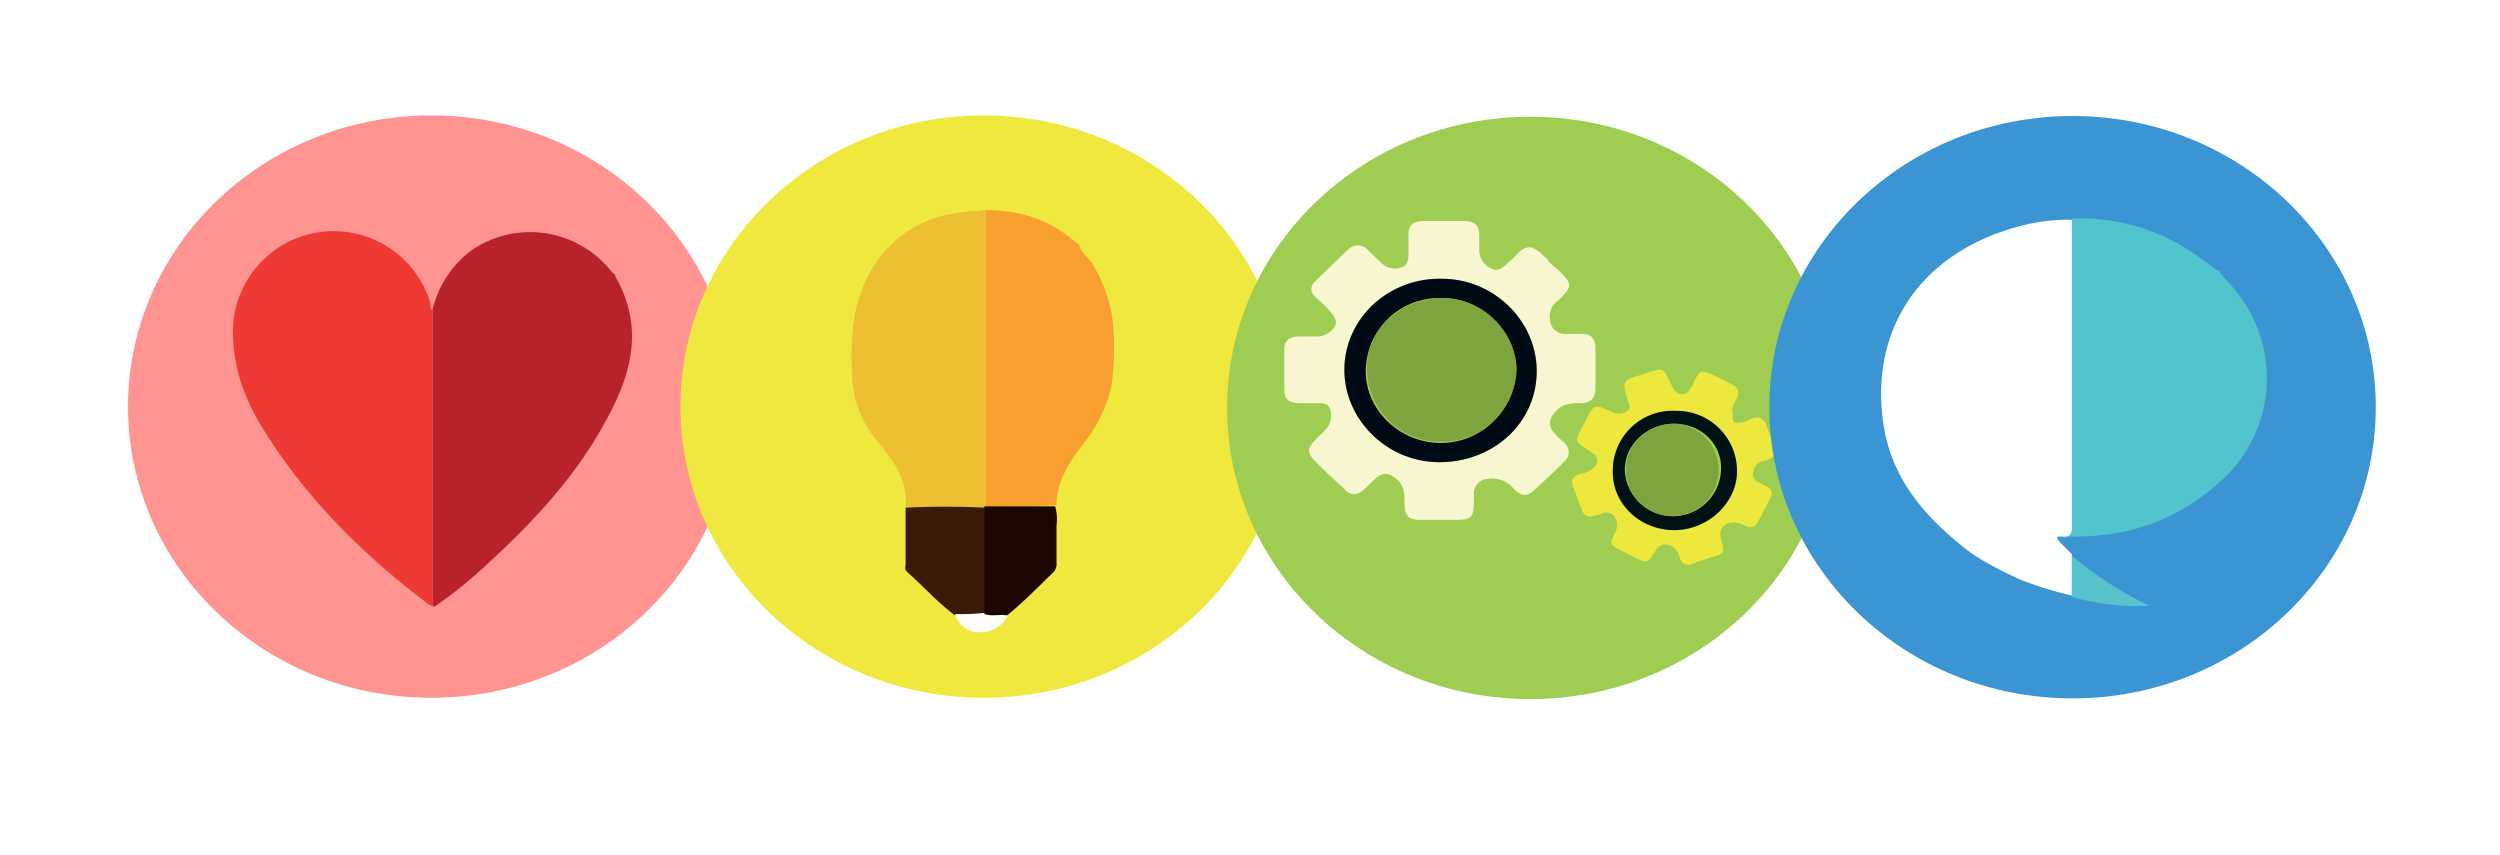 <svg xmlns="http://www.w3.org/2000/svg" xmlns:xlink="http://www.w3.org/1999/xlink" viewBox="0 0 472.87 161.762"><defs><style>.a{fill:#fff;}.b{fill:#ff9491;}.c{fill:#b7222b;}.d{fill:#ef3934;}.e{fill:#efe93f;}.f{fill:#ecc031;}.g{fill:#f89f2f;}.h{fill:#3c1a0a;}.i{fill:#fffdf9;}.j{fill:#1b0602;}.k{fill:#9ecd51;}.l{fill:#f7f6d1;}.m{fill:#ece83e;}.n{fill:#000a15;}.o{fill:#001113;}.p{fill:#7da43f;}.q{fill:#3a95d2;}.r{fill:#feffff;}.s{fill:#51c4cd;}.t{fill:#56c3cd;}.u{filter:url(#a);}</style><filter id="a" x="0" y="0" width="472.87" height="161.762" filterUnits="userSpaceOnUse"><feOffset dy="3" input="SourceAlpha"/><feGaussianBlur stdDeviation="3" result="b"/><feFlood flood-opacity="0.2"/><feComposite operator="in" in2="b"/><feComposite in="SourceGraphic"/></filter></defs><g transform="translate(-483.567 -307)"><g class="u" transform="matrix(1, 0, 0, 1, 483.57, 307)"><path class="a" d="M5194.467,21831a71.878,71.878,0,0,1-103.078-.029,71.878,71.878,0,0,1-104.031-.969,71.882,71.882,0,1,1,0-98.24,71.876,71.876,0,0,1,104.031-.971,71.878,71.878,0,0,1,103.078-.029,71.881,71.881,0,1,1,0,100.238Z" transform="translate(-4854 -21703)"/></g><g transform="translate(507.787 328.832)"><ellipse class="b" cx="57.353" cy="55.077" rx="57.353" ry="55.077" transform="translate(0)"/><g transform="translate(19.853 21.89)"><path class="c" d="M100.007,21.252c5.557,9.7,3.031,18.679-2.021,27.654C92.177,59.58,83.84,68.313,74.747,76.56A79.345,79.345,0,0,1,65.905,83.6H65.4V27.559a19.808,19.808,0,0,1,7.578-11.4,19.576,19.576,0,0,1,25.008,2.668c.505.485,1.01,1.213,1.768,1.941.253,0,.253.243.253.485Z" transform="translate(-27.684 -12.652)"/><path class="d" d="M88.185,27.662V83.7a5.307,5.307,0,0,1-1.516-.97C74.292,73.267,63.682,62.594,55.6,49.252c-3.537-6.065-5.557-12.372-5.052-19.407A19.082,19.082,0,0,1,87.68,25.964C87.933,26.691,87.68,27.419,88.185,27.662Z" transform="translate(-50.47 -12.755)"/></g></g><g transform="translate(612.276 328.832)"><ellipse class="e" cx="57.354" cy="55.077" rx="57.354" ry="55.077" transform="translate(0)"/><g transform="translate(32.353 17.908)"><g transform="translate(0 0)"><path class="f" d="M66.58,149.779c.505-5.337-2.526-9.218-5.81-13.1a20.071,20.071,0,0,1-4.294-11.644c-.253-4.852-.253-9.946,1.263-14.8,3.031-9.7,10.61-16.01,21.472-16.5.758,0,1.768-.243,2.526-.243v56.279Q74.158,149.415,66.58,149.779Z" transform="translate(-56.35 -93.5)"/><path class="g" d="M66.4,149.537V93.5c6.315,0,11.873,1.7,16.672,5.822.253.243.758.485,1.01.728.253,1.456,1.768,2.426,2.526,3.639a27.616,27.616,0,0,1,4.042,14.555,50.668,50.668,0,0,1-.505,8.733,26.948,26.948,0,0,1-5.052,10.431c-2.779,3.639-5.3,7.277-5.3,11.887C75.241,149.537,70.947,149.537,66.4,149.537Z" transform="translate(-41.014 -93.5)"/><path class="h" d="M60.438,116.807q7.578-.364,15.157,0v20.134a46.56,46.56,0,0,0-5.81.243c-3.284-2.426-6.063-5.579-9.094-8.248-.505-.485-.253-.97-.253-1.456Z" transform="translate(-50.209 -60.528)"/><path class="i" d="M64.1,125.143a46.547,46.547,0,0,0,5.81-.243c1.516.485,2.779,0,4.294.243-1.263,2.668-3.537,3.639-6.315,3.4A4.84,4.84,0,0,1,64.1,125.143Z" transform="translate(-44.524 -48.729)"/><path class="j" d="M70.594,137.22c-1.516-.243-2.779.242-4.294-.243V116.6H79.688a8.893,8.893,0,0,1,.253,3.639v7.035a2.244,2.244,0,0,1-.505,1.7C76.657,131.64,73.878,134.551,70.594,137.22Z" transform="translate(-41.166 -60.563)"/></g></g></g><g transform="translate(715.669 329.079)"><path class="k" d="M57.354,0c31.675,0,57.354,24.659,57.354,55.077s-25.678,55.077-57.354,55.077S0,85.5,0,55.077,25.678,0,57.354,0Z" transform="translate(0 0)"/><g transform="translate(10.819 19.736)"><path class="l" d="M96.611,182.792c.505,1.213,1.516,1.7,2.274,2.426,2.779,2.668,2.779,3.154,0,5.822a3.562,3.562,0,0,0-1.516,3.639,2.749,2.749,0,0,0,2.779,2.668h3.284c1.768,0,2.526.97,2.526,2.668v7.52c0,1.941-.758,2.911-3.031,2.911-2.021,0-3.537.243-4.8,1.941a2.563,2.563,0,0,0,0,3.639,14.947,14.947,0,0,0,2.021,1.941c1.01,1.213,1.01,2.426,0,3.4C98.38,223.3,96.359,225,94.591,226.7c-1.516,1.456-2.526,1.456-4.042,0a5.156,5.156,0,0,0-4.8-1.941,2.749,2.749,0,0,0-2.779,2.668v.728c0,4.366-.253,4.366-4.8,4.366h-5.3c-2.273,0-3.031-.728-3.031-3.154,0-1.455,0-3.154-1.263-4.367-1.768-1.455-2.779-1.7-4.547,0l-1.768,1.7a3.166,3.166,0,0,1-2.021.97,2.582,2.582,0,0,1-1.768-.97c-1.768-1.7-3.789-3.4-5.557-5.337-1.516-1.456-1.516-2.426,0-3.881,1.263-1.456,3.031-2.426,3.031-4.609,0-1.7-.505-2.426-2.273-2.426H49.879c-1.768,0-2.779-.728-2.779-2.426v-7.763c0-1.7,1.01-2.426,2.779-2.426h3.537a4.2,4.2,0,0,0,3.284-1.941c.505-1.213-.253-1.941-1.01-2.911a23.372,23.372,0,0,0-2.526-2.426c-1.263-1.213-1.263-2.183,0-3.4l6.063-5.822a2.508,2.508,0,0,1,3.537,0l2.526,2.426a3.686,3.686,0,0,0,4.042.97c1.263-.485,1.263-1.7,1.263-2.911v-3.4c0-1.7,1.01-2.426,2.779-2.426H81.2c1.768,0,2.779.728,2.779,2.668v2.911a3.8,3.8,0,0,0,2.273,3.4c1.263.728,2.273-.243,3.031-.97a14.958,14.958,0,0,0,2.021-1.941c1.516-1.456,2.526-1.456,4.294,0l1.01.97c.253,0,.253.243.505.243h0c-1.01-.728-.758-.243-.505-.485Zm-1.768,21.59c0-9.461-8.083-17.466-17.935-17.466-10.1,0-18.441,7.763-18.441,17.223s8.084,17.223,17.935,17.466C86.76,221.605,94.843,214.085,94.843,204.382Z" transform="translate(-47.1 -176)"/><path class="m" d="M100.1,197.552a4.392,4.392,0,0,0,2.526-.728c1.516-.485,2.274,0,2.779,1.213.505,1.456,1.01,2.669,1.516,4.124.505,1.213,0,1.941-1.263,2.426-.505.243-1.01.243-1.516.485a2.528,2.528,0,0,0-1.263,2.183,1.625,1.625,0,0,0,1.263,1.7,5.573,5.573,0,0,1,1.263.728,1.417,1.417,0,0,1,.758,2.183l-2.273,4.366c-.505,1.213-1.516,1.456-2.779.728a3.763,3.763,0,0,0-1.768-.485c-2.021,0-3.031,1.213-2.526,3.154.758,2.668.758,2.668-1.768,3.4-1.263.485-2.273.728-3.537,1.213a1.7,1.7,0,0,1-2.526-1.213,3.318,3.318,0,0,0-1.263-1.941c-1.516-.728-2.273-.728-3.284.728-1.516,2.426-1.516,2.426-4.042,1.213a27.926,27.926,0,0,1-2.779-1.456c-1.768-.728-1.768-1.213-1.01-2.911.253-.485.505-.728.505-1.213a2.632,2.632,0,0,0-.758-2.426,1.97,1.97,0,0,0-2.021-.243c-.505.243-1.01.243-1.516.485a1.8,1.8,0,0,1-2.273-.97c-.505-1.7-1.263-3.154-1.768-4.852-.505-1.213.505-1.941,1.516-2.183a4.445,4.445,0,0,0,2.779-1.456,1.622,1.622,0,0,0-.505-2.426.244.244,0,0,1-.253-.243c-3.284-1.941-3.284-1.941-1.516-5.094,0-.243.253-.243.253-.485,1.768-3.4,1.516-3.639,5.3-1.941a2.8,2.8,0,0,0,2.779-.243c.758-.485.253-1.455,0-2.183-1.01-3.4-1.01-3.639,2.526-4.609.253,0,.505-.243.758-.243,3.537-1.213,3.537-1.213,5.052,2.183.505.97,1.01,1.7,2.021,1.7s1.263-.728,1.768-1.456c.253-.243.253-.485.505-.97,1.01-2.183,1.516-2.183,3.537-1.213,1.263.485,2.273,1.213,3.536,1.7,1.263.728,1.516,1.456,1.01,2.668-.505.97-1.263,1.941-.758,3.154C98.842,197.309,99.347,197.795,100.1,197.552Zm-23.745,8.976c0,6.307,5.052,11.159,11.62,11.4,6.315,0,11.873-5.094,11.873-11.159a11.411,11.411,0,0,0-11.62-11.4C81.664,195.369,76.359,200.22,76.359,206.527Z" transform="translate(-14.218 -159.466)"/><path class="n" d="M87.976,197.969c0,9.7-8.084,17.223-18.44,17.223-9.852,0-17.935-8.005-17.935-17.466,0-9.7,8.336-17.466,18.44-17.223C79.892,180.5,87.976,188.509,87.976,197.969ZM69.788,184.142a13.9,13.9,0,0,0-14.146,13.827c0,7.52,6.568,13.585,14.146,13.585a14.053,14.053,0,0,0,14.146-13.827A13.851,13.851,0,0,0,69.788,184.142Z" transform="translate(-40.233 -169.587)"/><path class="o" d="M71.705,201.964A11.282,11.282,0,0,1,83.578,190.8a11.411,11.411,0,0,1,11.62,11.4c0,6.065-5.557,11.159-11.873,11.159C76.757,213.365,71.453,208.271,71.705,201.964Zm11.62-8.733c-5.052,0-9.347,3.881-9.347,8.733a9.1,9.1,0,0,0,18.188,0C92.419,197.112,88.377,193.231,83.325,193.231Z" transform="translate(-9.563 -154.903)"/><path class="p" d="M67.2,182c7.831,0,14.146,6.065,14.4,13.342a14.053,14.053,0,0,1-14.146,13.827A13.851,13.851,0,0,1,53.3,195.585C53.052,188.307,59.367,182.243,67.2,182Z" transform="translate(-37.643 -167.445)"/><path class="p" d="M81.8,191.8a8.74,8.74,0,1,1-9.094,8.733C72.454,195.924,76.748,191.8,81.8,191.8Z" transform="translate(-8.038 -153.472)"/></g></g><g transform="translate(818.235 328.944)"><path class="q" d="M57.353,0c31.675,0,57.353,24.659,57.353,55.077s-25.678,55.077-57.353,55.077S0,85.5,0,55.077,25.678,0,57.353,0Z" transform="translate(0 0)"/><g transform="translate(21.136 19.37)"><path class="r" d="M85.181,315.418c-.758,0-1.01,0-.505.728.758.97,1.768,1.7,2.526,2.668v7.763a69.437,69.437,0,0,1-10.1-3.154c-4.042-1.941-8.083-3.881-11.367-6.792-6.82-5.579-12.125-12.129-13.893-20.862C48.3,277.332,57.9,261.807,77.35,256.713a34.933,34.933,0,0,1,10.1-1.213v57.977C87.454,315.175,86.949,315.66,85.181,315.418Z" transform="translate(-51.114 -255.242)"/><path class="s" d="M64.6,315.569c1.768.242,2.021-.485,2.021-2.183V255.409a38.021,38.021,0,0,1,25.261,8.248,4.409,4.409,0,0,1,1.263.97c.253,0,.253.243.505.243h0c.253.243.253.485.758.243h0c.505,1.213,1.768,2.183,2.526,3.154a26.309,26.309,0,0,1,6.568,17.223,26.043,26.043,0,0,1-9.347,20.134c-7.831,7.035-17.43,10.188-28.04,9.946A1.67,1.67,0,0,1,64.6,315.569Z" transform="translate(-30.533 -255.394)"/><path class="t" d="M65.4,289.463V281.7a71.172,71.172,0,0,0,14.651,9.461A44.031,44.031,0,0,1,65.4,289.463Z" transform="translate(-29.312 -217.886)"/></g></g></g></svg>